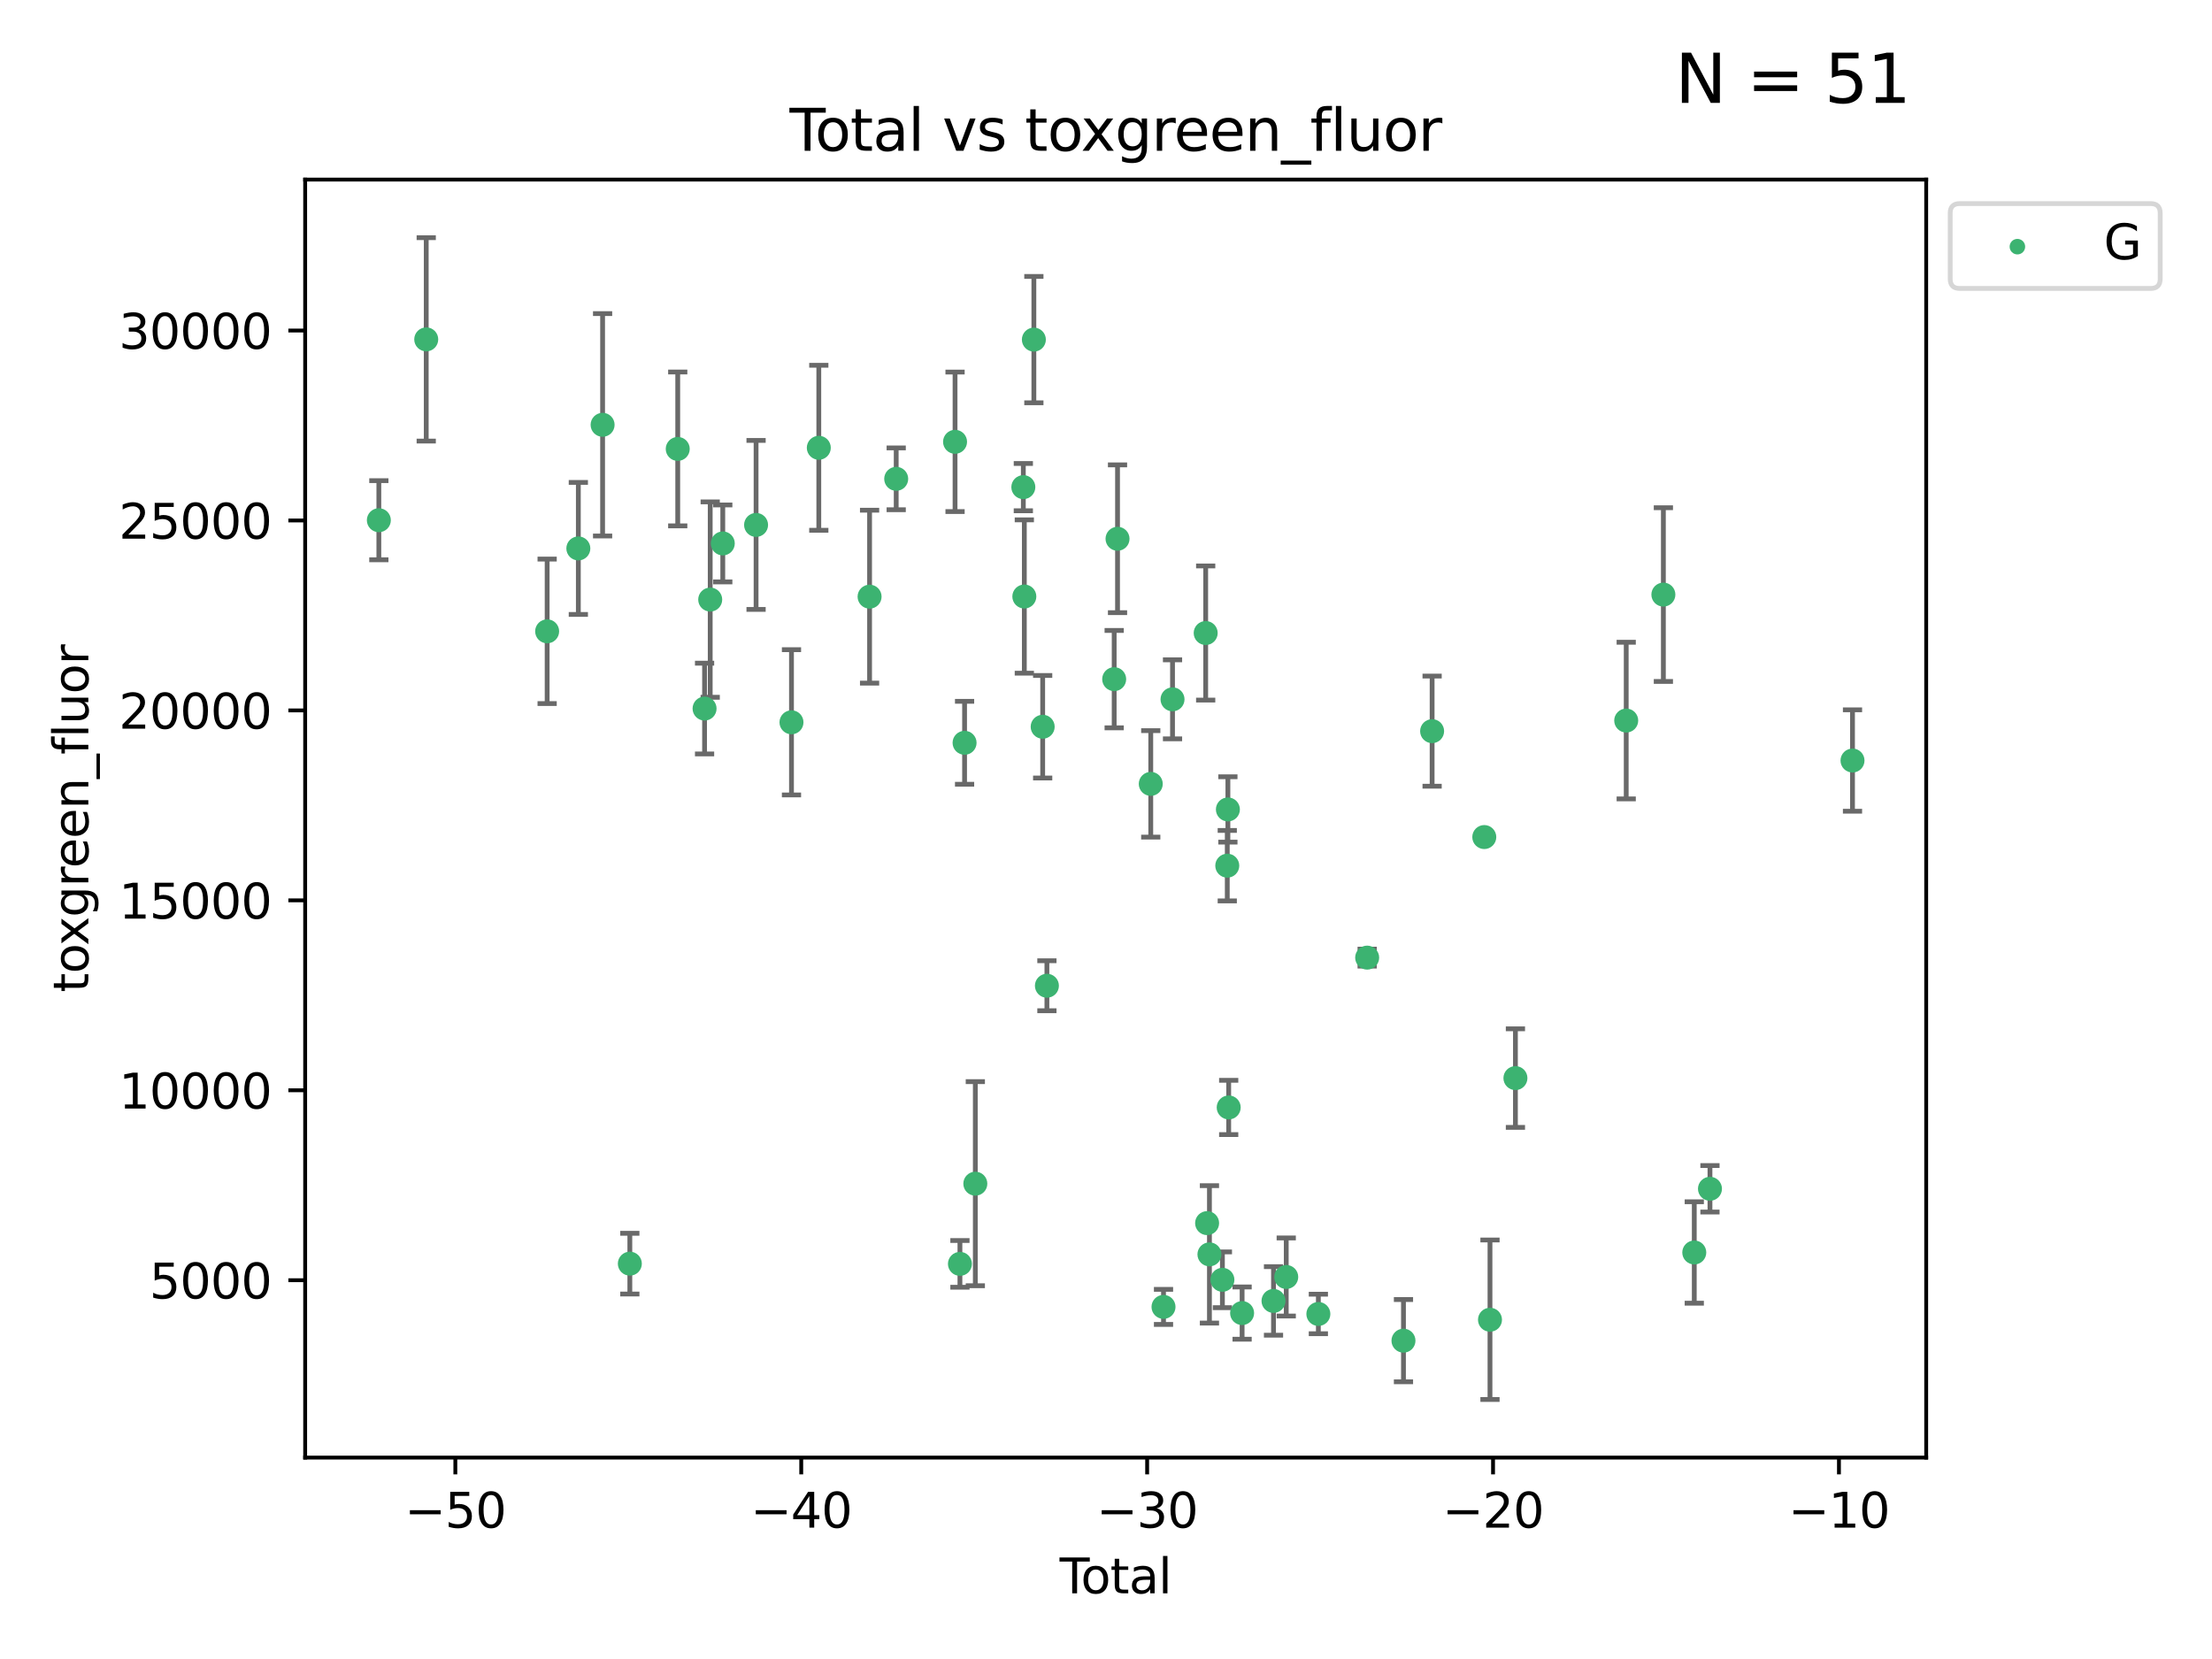 <?xml version="1.0" encoding="utf-8" standalone="no"?>
<!DOCTYPE svg PUBLIC "-//W3C//DTD SVG 1.1//EN"
  "http://www.w3.org/Graphics/SVG/1.1/DTD/svg11.dtd">
<svg xmlns:xlink="http://www.w3.org/1999/xlink" width="460.8pt" height="345.6pt" viewBox="0 0 460.8 345.6" xmlns="http://www.w3.org/2000/svg" version="1.1">
 <defs>
  <style type="text/css">*{stroke-linejoin: round; stroke-linecap: butt}</style>
 </defs>
 <g id="figure_1">
  <g id="patch_1">
   <path d="M 0 345.6 
L 460.8 345.6 
L 460.8 0 
L 0 0 
z
" style="fill: #ffffff"/>
  </g>
  <g id="axes_1">
   <g id="patch_2">
    <path d="M 63.571 303.64 
L 401.26 303.64 
L 401.26 37.411 
L 63.571 37.411 
z
" style="fill: #ffffff"/>
   </g>
   <g id="PathCollection_1">
    <defs>
     <path id="m753834a4e9" d="M 0 1.118 
C 0.297 1.118 0.581 1 0.791 0.791 
C 1 0.581 1.118 0.297 1.118 0 
C 1.118 -0.297 1 -0.581 0.791 -0.791 
C 0.581 -1 0.297 -1.118 0 -1.118 
C -0.297 -1.118 -0.581 -1 -0.791 -0.791 
C -1 -0.581 -1.118 -0.297 -1.118 0 
C -1.118 0.297 -1 0.581 -0.791 0.791 
C -0.581 1 -0.297 1.118 0 1.118 
z
" style="stroke: #3cb371"/>
    </defs>
    <g clip-path="url(#p13e24dd464)">
     <use xlink:href="#m753834a4e9" x="78.921" y="108.37" style="fill: #3cb371; stroke: #3cb371"/>
     <use xlink:href="#m753834a4e9" x="88.792" y="70.697" style="fill: #3cb371; stroke: #3cb371"/>
     <use xlink:href="#m753834a4e9" x="113.98" y="131.515" style="fill: #3cb371; stroke: #3cb371"/>
     <use xlink:href="#m753834a4e9" x="120.479" y="114.247" style="fill: #3cb371; stroke: #3cb371"/>
     <use xlink:href="#m753834a4e9" x="125.533" y="88.495" style="fill: #3cb371; stroke: #3cb371"/>
     <use xlink:href="#m753834a4e9" x="131.207" y="263.244" style="fill: #3cb371; stroke: #3cb371"/>
     <use xlink:href="#m753834a4e9" x="141.185" y="93.519" style="fill: #3cb371; stroke: #3cb371"/>
     <use xlink:href="#m753834a4e9" x="146.775" y="147.608" style="fill: #3cb371; stroke: #3cb371"/>
     <use xlink:href="#m753834a4e9" x="147.95" y="124.902" style="fill: #3cb371; stroke: #3cb371"/>
     <use xlink:href="#m753834a4e9" x="150.568" y="113.205" style="fill: #3cb371; stroke: #3cb371"/>
     <use xlink:href="#m753834a4e9" x="157.504" y="109.353" style="fill: #3cb371; stroke: #3cb371"/>
     <use xlink:href="#m753834a4e9" x="164.88" y="150.469" style="fill: #3cb371; stroke: #3cb371"/>
     <use xlink:href="#m753834a4e9" x="170.572" y="93.281" style="fill: #3cb371; stroke: #3cb371"/>
     <use xlink:href="#m753834a4e9" x="181.15" y="124.296" style="fill: #3cb371; stroke: #3cb371"/>
     <use xlink:href="#m753834a4e9" x="186.695" y="99.749" style="fill: #3cb371; stroke: #3cb371"/>
     <use xlink:href="#m753834a4e9" x="198.955" y="92.039" style="fill: #3cb371; stroke: #3cb371"/>
     <use xlink:href="#m753834a4e9" x="199.972" y="263.288" style="fill: #3cb371; stroke: #3cb371"/>
     <use xlink:href="#m753834a4e9" x="200.939" y="154.74" style="fill: #3cb371; stroke: #3cb371"/>
     <use xlink:href="#m753834a4e9" x="203.178" y="246.582" style="fill: #3cb371; stroke: #3cb371"/>
     <use xlink:href="#m753834a4e9" x="213.179" y="101.477" style="fill: #3cb371; stroke: #3cb371"/>
     <use xlink:href="#m753834a4e9" x="213.387" y="124.265" style="fill: #3cb371; stroke: #3cb371"/>
     <use xlink:href="#m753834a4e9" x="215.374" y="70.746" style="fill: #3cb371; stroke: #3cb371"/>
     <use xlink:href="#m753834a4e9" x="217.208" y="151.397" style="fill: #3cb371; stroke: #3cb371"/>
     <use xlink:href="#m753834a4e9" x="218.09" y="205.347" style="fill: #3cb371; stroke: #3cb371"/>
     <use xlink:href="#m753834a4e9" x="232.104" y="141.479" style="fill: #3cb371; stroke: #3cb371"/>
     <use xlink:href="#m753834a4e9" x="232.802" y="112.237" style="fill: #3cb371; stroke: #3cb371"/>
     <use xlink:href="#m753834a4e9" x="239.724" y="163.297" style="fill: #3cb371; stroke: #3cb371"/>
     <use xlink:href="#m753834a4e9" x="242.381" y="272.248" style="fill: #3cb371; stroke: #3cb371"/>
     <use xlink:href="#m753834a4e9" x="244.258" y="145.683" style="fill: #3cb371; stroke: #3cb371"/>
     <use xlink:href="#m753834a4e9" x="251.167" y="131.87" style="fill: #3cb371; stroke: #3cb371"/>
     <use xlink:href="#m753834a4e9" x="251.462" y="254.801" style="fill: #3cb371; stroke: #3cb371"/>
     <use xlink:href="#m753834a4e9" x="251.949" y="261.306" style="fill: #3cb371; stroke: #3cb371"/>
     <use xlink:href="#m753834a4e9" x="254.649" y="266.605" style="fill: #3cb371; stroke: #3cb371"/>
     <use xlink:href="#m753834a4e9" x="255.663" y="180.337" style="fill: #3cb371; stroke: #3cb371"/>
     <use xlink:href="#m753834a4e9" x="255.793" y="168.62" style="fill: #3cb371; stroke: #3cb371"/>
     <use xlink:href="#m753834a4e9" x="255.96" y="230.701" style="fill: #3cb371; stroke: #3cb371"/>
     <use xlink:href="#m753834a4e9" x="258.754" y="273.537" style="fill: #3cb371; stroke: #3cb371"/>
     <use xlink:href="#m753834a4e9" x="265.295" y="271.005" style="fill: #3cb371; stroke: #3cb371"/>
     <use xlink:href="#m753834a4e9" x="267.947" y="266.018" style="fill: #3cb371; stroke: #3cb371"/>
     <use xlink:href="#m753834a4e9" x="274.639" y="273.724" style="fill: #3cb371; stroke: #3cb371"/>
     <use xlink:href="#m753834a4e9" x="284.806" y="199.49" style="fill: #3cb371; stroke: #3cb371"/>
     <use xlink:href="#m753834a4e9" x="292.369" y="279.285" style="fill: #3cb371; stroke: #3cb371"/>
     <use xlink:href="#m753834a4e9" x="298.336" y="152.313" style="fill: #3cb371; stroke: #3cb371"/>
     <use xlink:href="#m753834a4e9" x="309.203" y="174.374" style="fill: #3cb371; stroke: #3cb371"/>
     <use xlink:href="#m753834a4e9" x="310.392" y="274.926" style="fill: #3cb371; stroke: #3cb371"/>
     <use xlink:href="#m753834a4e9" x="315.691" y="224.588" style="fill: #3cb371; stroke: #3cb371"/>
     <use xlink:href="#m753834a4e9" x="338.77" y="150.105" style="fill: #3cb371; stroke: #3cb371"/>
     <use xlink:href="#m753834a4e9" x="346.513" y="123.865" style="fill: #3cb371; stroke: #3cb371"/>
     <use xlink:href="#m753834a4e9" x="352.949" y="260.916" style="fill: #3cb371; stroke: #3cb371"/>
     <use xlink:href="#m753834a4e9" x="356.217" y="247.646" style="fill: #3cb371; stroke: #3cb371"/>
     <use xlink:href="#m753834a4e9" x="385.911" y="158.432" style="fill: #3cb371; stroke: #3cb371"/>
    </g>
   </g>
   <g id="matplotlib.axis_1">
    <g id="xtick_1">
     <g id="line2d_1">
      <defs>
       <path id="mf66192b299" d="M 0 0 
L 0 3.5 
" style="stroke: #000000; stroke-width: 0.8"/>
      </defs>
      <g>
       <use xlink:href="#mf66192b299" x="94.856" y="303.64" style="stroke: #000000; stroke-width: 0.8"/>
      </g>
     </g>
     <g id="text_1">
      <!-- −50 -->
      <g transform="translate(84.304 318.238)scale(0.1 -0.1)">
       <defs>
        <path id="DejaVuSans-2212" d="M 678 2272 
L 4684 2272 
L 4684 1741 
L 678 1741 
L 678 2272 
z
" transform="scale(0.016)"/>
        <path id="DejaVuSans-35" d="M 691 4666 
L 3169 4666 
L 3169 4134 
L 1269 4134 
L 1269 2991 
Q 1406 3038 1543 3061 
Q 1681 3084 1819 3084 
Q 2600 3084 3056 2656 
Q 3513 2228 3513 1497 
Q 3513 744 3044 326 
Q 2575 -91 1722 -91 
Q 1428 -91 1123 -41 
Q 819 9 494 109 
L 494 744 
Q 775 591 1075 516 
Q 1375 441 1709 441 
Q 2250 441 2565 725 
Q 2881 1009 2881 1497 
Q 2881 1984 2565 2268 
Q 2250 2553 1709 2553 
Q 1456 2553 1204 2497 
Q 953 2441 691 2322 
L 691 4666 
z
" transform="scale(0.016)"/>
        <path id="DejaVuSans-30" d="M 2034 4250 
Q 1547 4250 1301 3770 
Q 1056 3291 1056 2328 
Q 1056 1369 1301 889 
Q 1547 409 2034 409 
Q 2525 409 2770 889 
Q 3016 1369 3016 2328 
Q 3016 3291 2770 3770 
Q 2525 4250 2034 4250 
z
M 2034 4750 
Q 2819 4750 3233 4129 
Q 3647 3509 3647 2328 
Q 3647 1150 3233 529 
Q 2819 -91 2034 -91 
Q 1250 -91 836 529 
Q 422 1150 422 2328 
Q 422 3509 836 4129 
Q 1250 4750 2034 4750 
z
" transform="scale(0.016)"/>
       </defs>
       <use xlink:href="#DejaVuSans-2212"/>
       <use xlink:href="#DejaVuSans-35" x="83.789"/>
       <use xlink:href="#DejaVuSans-30" x="147.412"/>
      </g>
     </g>
    </g>
    <g id="xtick_2">
     <g id="line2d_2">
      <g>
       <use xlink:href="#mf66192b299" x="166.914" y="303.64" style="stroke: #000000; stroke-width: 0.8"/>
      </g>
     </g>
     <g id="text_2">
      <!-- −40 -->
      <g transform="translate(156.361 318.238)scale(0.1 -0.1)">
       <defs>
        <path id="DejaVuSans-34" d="M 2419 4116 
L 825 1625 
L 2419 1625 
L 2419 4116 
z
M 2253 4666 
L 3047 4666 
L 3047 1625 
L 3713 1625 
L 3713 1100 
L 3047 1100 
L 3047 0 
L 2419 0 
L 2419 1100 
L 313 1100 
L 313 1709 
L 2253 4666 
z
" transform="scale(0.016)"/>
       </defs>
       <use xlink:href="#DejaVuSans-2212"/>
       <use xlink:href="#DejaVuSans-34" x="83.789"/>
       <use xlink:href="#DejaVuSans-30" x="147.412"/>
      </g>
     </g>
    </g>
    <g id="xtick_3">
     <g id="line2d_3">
      <g>
       <use xlink:href="#mf66192b299" x="238.971" y="303.64" style="stroke: #000000; stroke-width: 0.8"/>
      </g>
     </g>
     <g id="text_3">
      <!-- −30 -->
      <g transform="translate(228.419 318.238)scale(0.1 -0.1)">
       <defs>
        <path id="DejaVuSans-33" d="M 2597 2516 
Q 3050 2419 3304 2112 
Q 3559 1806 3559 1356 
Q 3559 666 3084 287 
Q 2609 -91 1734 -91 
Q 1441 -91 1130 -33 
Q 819 25 488 141 
L 488 750 
Q 750 597 1062 519 
Q 1375 441 1716 441 
Q 2309 441 2620 675 
Q 2931 909 2931 1356 
Q 2931 1769 2642 2001 
Q 2353 2234 1838 2234 
L 1294 2234 
L 1294 2753 
L 1863 2753 
Q 2328 2753 2575 2939 
Q 2822 3125 2822 3475 
Q 2822 3834 2567 4026 
Q 2313 4219 1838 4219 
Q 1578 4219 1281 4162 
Q 984 4106 628 3988 
L 628 4550 
Q 988 4650 1302 4700 
Q 1616 4750 1894 4750 
Q 2613 4750 3031 4423 
Q 3450 4097 3450 3541 
Q 3450 3153 3228 2886 
Q 3006 2619 2597 2516 
z
" transform="scale(0.016)"/>
       </defs>
       <use xlink:href="#DejaVuSans-2212"/>
       <use xlink:href="#DejaVuSans-33" x="83.789"/>
       <use xlink:href="#DejaVuSans-30" x="147.412"/>
      </g>
     </g>
    </g>
    <g id="xtick_4">
     <g id="line2d_4">
      <g>
       <use xlink:href="#mf66192b299" x="311.029" y="303.64" style="stroke: #000000; stroke-width: 0.8"/>
      </g>
     </g>
     <g id="text_4">
      <!-- −20 -->
      <g transform="translate(300.476 318.238)scale(0.1 -0.1)">
       <defs>
        <path id="DejaVuSans-32" d="M 1228 531 
L 3431 531 
L 3431 0 
L 469 0 
L 469 531 
Q 828 903 1448 1529 
Q 2069 2156 2228 2338 
Q 2531 2678 2651 2914 
Q 2772 3150 2772 3378 
Q 2772 3750 2511 3984 
Q 2250 4219 1831 4219 
Q 1534 4219 1204 4116 
Q 875 4013 500 3803 
L 500 4441 
Q 881 4594 1212 4672 
Q 1544 4750 1819 4750 
Q 2544 4750 2975 4387 
Q 3406 4025 3406 3419 
Q 3406 3131 3298 2873 
Q 3191 2616 2906 2266 
Q 2828 2175 2409 1742 
Q 1991 1309 1228 531 
z
" transform="scale(0.016)"/>
       </defs>
       <use xlink:href="#DejaVuSans-2212"/>
       <use xlink:href="#DejaVuSans-32" x="83.789"/>
       <use xlink:href="#DejaVuSans-30" x="147.412"/>
      </g>
     </g>
    </g>
    <g id="xtick_5">
     <g id="line2d_5">
      <g>
       <use xlink:href="#mf66192b299" x="383.086" y="303.64" style="stroke: #000000; stroke-width: 0.8"/>
      </g>
     </g>
     <g id="text_5">
      <!-- −10 -->
      <g transform="translate(372.534 318.238)scale(0.1 -0.1)">
       <defs>
        <path id="DejaVuSans-31" d="M 794 531 
L 1825 531 
L 1825 4091 
L 703 3866 
L 703 4441 
L 1819 4666 
L 2450 4666 
L 2450 531 
L 3481 531 
L 3481 0 
L 794 0 
L 794 531 
z
" transform="scale(0.016)"/>
       </defs>
       <use xlink:href="#DejaVuSans-2212"/>
       <use xlink:href="#DejaVuSans-31" x="83.789"/>
       <use xlink:href="#DejaVuSans-30" x="147.412"/>
      </g>
     </g>
    </g>
    <g id="text_6">
     <!-- Total -->
     <g transform="translate(220.739 331.917)scale(0.1 -0.1)">
      <defs>
       <path id="DejaVuSans-54" d="M -19 4666 
L 3928 4666 
L 3928 4134 
L 2272 4134 
L 2272 0 
L 1638 0 
L 1638 4134 
L -19 4134 
L -19 4666 
z
" transform="scale(0.016)"/>
       <path id="DejaVuSans-6f" d="M 1959 3097 
Q 1497 3097 1228 2736 
Q 959 2375 959 1747 
Q 959 1119 1226 758 
Q 1494 397 1959 397 
Q 2419 397 2687 759 
Q 2956 1122 2956 1747 
Q 2956 2369 2687 2733 
Q 2419 3097 1959 3097 
z
M 1959 3584 
Q 2709 3584 3137 3096 
Q 3566 2609 3566 1747 
Q 3566 888 3137 398 
Q 2709 -91 1959 -91 
Q 1206 -91 779 398 
Q 353 888 353 1747 
Q 353 2609 779 3096 
Q 1206 3584 1959 3584 
z
" transform="scale(0.016)"/>
       <path id="DejaVuSans-74" d="M 1172 4494 
L 1172 3500 
L 2356 3500 
L 2356 3053 
L 1172 3053 
L 1172 1153 
Q 1172 725 1289 603 
Q 1406 481 1766 481 
L 2356 481 
L 2356 0 
L 1766 0 
Q 1100 0 847 248 
Q 594 497 594 1153 
L 594 3053 
L 172 3053 
L 172 3500 
L 594 3500 
L 594 4494 
L 1172 4494 
z
" transform="scale(0.016)"/>
       <path id="DejaVuSans-61" d="M 2194 1759 
Q 1497 1759 1228 1600 
Q 959 1441 959 1056 
Q 959 750 1161 570 
Q 1363 391 1709 391 
Q 2188 391 2477 730 
Q 2766 1069 2766 1631 
L 2766 1759 
L 2194 1759 
z
M 3341 1997 
L 3341 0 
L 2766 0 
L 2766 531 
Q 2569 213 2275 61 
Q 1981 -91 1556 -91 
Q 1019 -91 701 211 
Q 384 513 384 1019 
Q 384 1609 779 1909 
Q 1175 2209 1959 2209 
L 2766 2209 
L 2766 2266 
Q 2766 2663 2505 2880 
Q 2244 3097 1772 3097 
Q 1472 3097 1187 3025 
Q 903 2953 641 2809 
L 641 3341 
Q 956 3463 1253 3523 
Q 1550 3584 1831 3584 
Q 2591 3584 2966 3190 
Q 3341 2797 3341 1997 
z
" transform="scale(0.016)"/>
       <path id="DejaVuSans-6c" d="M 603 4863 
L 1178 4863 
L 1178 0 
L 603 0 
L 603 4863 
z
" transform="scale(0.016)"/>
      </defs>
      <use xlink:href="#DejaVuSans-54"/>
      <use xlink:href="#DejaVuSans-6f" x="44.084"/>
      <use xlink:href="#DejaVuSans-74" x="105.266"/>
      <use xlink:href="#DejaVuSans-61" x="144.475"/>
      <use xlink:href="#DejaVuSans-6c" x="205.754"/>
     </g>
    </g>
   </g>
   <g id="matplotlib.axis_2">
    <g id="ytick_1">
     <g id="line2d_6">
      <defs>
       <path id="m6e356fbf72" d="M 0 0 
L -3.5 0 
" style="stroke: #000000; stroke-width: 0.8"/>
      </defs>
      <g>
       <use xlink:href="#m6e356fbf72" x="63.571" y="266.693" style="stroke: #000000; stroke-width: 0.8"/>
      </g>
     </g>
     <g id="text_7">
      <!-- 5000 -->
      <g transform="translate(31.121 270.492)scale(0.1 -0.1)">
       <use xlink:href="#DejaVuSans-35"/>
       <use xlink:href="#DejaVuSans-30" x="63.623"/>
       <use xlink:href="#DejaVuSans-30" x="127.246"/>
       <use xlink:href="#DejaVuSans-30" x="190.869"/>
      </g>
     </g>
    </g>
    <g id="ytick_2">
     <g id="line2d_7">
      <g>
       <use xlink:href="#m6e356fbf72" x="63.571" y="227.125" style="stroke: #000000; stroke-width: 0.8"/>
      </g>
     </g>
     <g id="text_8">
      <!-- 10000 -->
      <g transform="translate(24.759 230.924)scale(0.1 -0.1)">
       <use xlink:href="#DejaVuSans-31"/>
       <use xlink:href="#DejaVuSans-30" x="63.623"/>
       <use xlink:href="#DejaVuSans-30" x="127.246"/>
       <use xlink:href="#DejaVuSans-30" x="190.869"/>
       <use xlink:href="#DejaVuSans-30" x="254.492"/>
      </g>
     </g>
    </g>
    <g id="ytick_3">
     <g id="line2d_8">
      <g>
       <use xlink:href="#m6e356fbf72" x="63.571" y="187.557" style="stroke: #000000; stroke-width: 0.8"/>
      </g>
     </g>
     <g id="text_9">
      <!-- 15000 -->
      <g transform="translate(24.759 191.356)scale(0.1 -0.1)">
       <use xlink:href="#DejaVuSans-31"/>
       <use xlink:href="#DejaVuSans-35" x="63.623"/>
       <use xlink:href="#DejaVuSans-30" x="127.246"/>
       <use xlink:href="#DejaVuSans-30" x="190.869"/>
       <use xlink:href="#DejaVuSans-30" x="254.492"/>
      </g>
     </g>
    </g>
    <g id="ytick_4">
     <g id="line2d_9">
      <g>
       <use xlink:href="#m6e356fbf72" x="63.571" y="147.989" style="stroke: #000000; stroke-width: 0.8"/>
      </g>
     </g>
     <g id="text_10">
      <!-- 20000 -->
      <g transform="translate(24.759 151.788)scale(0.1 -0.1)">
       <use xlink:href="#DejaVuSans-32"/>
       <use xlink:href="#DejaVuSans-30" x="63.623"/>
       <use xlink:href="#DejaVuSans-30" x="127.246"/>
       <use xlink:href="#DejaVuSans-30" x="190.869"/>
       <use xlink:href="#DejaVuSans-30" x="254.492"/>
      </g>
     </g>
    </g>
    <g id="ytick_5">
     <g id="line2d_10">
      <g>
       <use xlink:href="#m6e356fbf72" x="63.571" y="108.421" style="stroke: #000000; stroke-width: 0.8"/>
      </g>
     </g>
     <g id="text_11">
      <!-- 25000 -->
      <g transform="translate(24.759 112.22)scale(0.1 -0.1)">
       <use xlink:href="#DejaVuSans-32"/>
       <use xlink:href="#DejaVuSans-35" x="63.623"/>
       <use xlink:href="#DejaVuSans-30" x="127.246"/>
       <use xlink:href="#DejaVuSans-30" x="190.869"/>
       <use xlink:href="#DejaVuSans-30" x="254.492"/>
      </g>
     </g>
    </g>
    <g id="ytick_6">
     <g id="line2d_11">
      <g>
       <use xlink:href="#m6e356fbf72" x="63.571" y="68.853" style="stroke: #000000; stroke-width: 0.8"/>
      </g>
     </g>
     <g id="text_12">
      <!-- 30000 -->
      <g transform="translate(24.759 72.652)scale(0.1 -0.1)">
       <use xlink:href="#DejaVuSans-33"/>
       <use xlink:href="#DejaVuSans-30" x="63.623"/>
       <use xlink:href="#DejaVuSans-30" x="127.246"/>
       <use xlink:href="#DejaVuSans-30" x="190.869"/>
       <use xlink:href="#DejaVuSans-30" x="254.492"/>
      </g>
     </g>
    </g>
    <g id="text_13">
     <!-- toxgreen_fluor -->
     <g transform="translate(18.401 206.72)rotate(-90)scale(0.1 -0.1)">
      <defs>
       <path id="DejaVuSans-78" d="M 3513 3500 
L 2247 1797 
L 3578 0 
L 2900 0 
L 1881 1375 
L 863 0 
L 184 0 
L 1544 1831 
L 300 3500 
L 978 3500 
L 1906 2253 
L 2834 3500 
L 3513 3500 
z
" transform="scale(0.016)"/>
       <path id="DejaVuSans-67" d="M 2906 1791 
Q 2906 2416 2648 2759 
Q 2391 3103 1925 3103 
Q 1463 3103 1205 2759 
Q 947 2416 947 1791 
Q 947 1169 1205 825 
Q 1463 481 1925 481 
Q 2391 481 2648 825 
Q 2906 1169 2906 1791 
z
M 3481 434 
Q 3481 -459 3084 -895 
Q 2688 -1331 1869 -1331 
Q 1566 -1331 1297 -1286 
Q 1028 -1241 775 -1147 
L 775 -588 
Q 1028 -725 1275 -790 
Q 1522 -856 1778 -856 
Q 2344 -856 2625 -561 
Q 2906 -266 2906 331 
L 2906 616 
Q 2728 306 2450 153 
Q 2172 0 1784 0 
Q 1141 0 747 490 
Q 353 981 353 1791 
Q 353 2603 747 3093 
Q 1141 3584 1784 3584 
Q 2172 3584 2450 3431 
Q 2728 3278 2906 2969 
L 2906 3500 
L 3481 3500 
L 3481 434 
z
" transform="scale(0.016)"/>
       <path id="DejaVuSans-72" d="M 2631 2963 
Q 2534 3019 2420 3045 
Q 2306 3072 2169 3072 
Q 1681 3072 1420 2755 
Q 1159 2438 1159 1844 
L 1159 0 
L 581 0 
L 581 3500 
L 1159 3500 
L 1159 2956 
Q 1341 3275 1631 3429 
Q 1922 3584 2338 3584 
Q 2397 3584 2469 3576 
Q 2541 3569 2628 3553 
L 2631 2963 
z
" transform="scale(0.016)"/>
       <path id="DejaVuSans-65" d="M 3597 1894 
L 3597 1613 
L 953 1613 
Q 991 1019 1311 708 
Q 1631 397 2203 397 
Q 2534 397 2845 478 
Q 3156 559 3463 722 
L 3463 178 
Q 3153 47 2828 -22 
Q 2503 -91 2169 -91 
Q 1331 -91 842 396 
Q 353 884 353 1716 
Q 353 2575 817 3079 
Q 1281 3584 2069 3584 
Q 2775 3584 3186 3129 
Q 3597 2675 3597 1894 
z
M 3022 2063 
Q 3016 2534 2758 2815 
Q 2500 3097 2075 3097 
Q 1594 3097 1305 2825 
Q 1016 2553 972 2059 
L 3022 2063 
z
" transform="scale(0.016)"/>
       <path id="DejaVuSans-6e" d="M 3513 2113 
L 3513 0 
L 2938 0 
L 2938 2094 
Q 2938 2591 2744 2837 
Q 2550 3084 2163 3084 
Q 1697 3084 1428 2787 
Q 1159 2491 1159 1978 
L 1159 0 
L 581 0 
L 581 3500 
L 1159 3500 
L 1159 2956 
Q 1366 3272 1645 3428 
Q 1925 3584 2291 3584 
Q 2894 3584 3203 3211 
Q 3513 2838 3513 2113 
z
" transform="scale(0.016)"/>
       <path id="DejaVuSans-5f" d="M 3263 -1063 
L 3263 -1509 
L -63 -1509 
L -63 -1063 
L 3263 -1063 
z
" transform="scale(0.016)"/>
       <path id="DejaVuSans-66" d="M 2375 4863 
L 2375 4384 
L 1825 4384 
Q 1516 4384 1395 4259 
Q 1275 4134 1275 3809 
L 1275 3500 
L 2222 3500 
L 2222 3053 
L 1275 3053 
L 1275 0 
L 697 0 
L 697 3053 
L 147 3053 
L 147 3500 
L 697 3500 
L 697 3744 
Q 697 4328 969 4595 
Q 1241 4863 1831 4863 
L 2375 4863 
z
" transform="scale(0.016)"/>
       <path id="DejaVuSans-75" d="M 544 1381 
L 544 3500 
L 1119 3500 
L 1119 1403 
Q 1119 906 1312 657 
Q 1506 409 1894 409 
Q 2359 409 2629 706 
Q 2900 1003 2900 1516 
L 2900 3500 
L 3475 3500 
L 3475 0 
L 2900 0 
L 2900 538 
Q 2691 219 2414 64 
Q 2138 -91 1772 -91 
Q 1169 -91 856 284 
Q 544 659 544 1381 
z
M 1991 3584 
L 1991 3584 
z
" transform="scale(0.016)"/>
      </defs>
      <use xlink:href="#DejaVuSans-74"/>
      <use xlink:href="#DejaVuSans-6f" x="39.209"/>
      <use xlink:href="#DejaVuSans-78" x="97.266"/>
      <use xlink:href="#DejaVuSans-67" x="156.445"/>
      <use xlink:href="#DejaVuSans-72" x="219.922"/>
      <use xlink:href="#DejaVuSans-65" x="258.785"/>
      <use xlink:href="#DejaVuSans-65" x="320.309"/>
      <use xlink:href="#DejaVuSans-6e" x="381.832"/>
      <use xlink:href="#DejaVuSans-5f" x="445.211"/>
      <use xlink:href="#DejaVuSans-66" x="495.211"/>
      <use xlink:href="#DejaVuSans-6c" x="530.416"/>
      <use xlink:href="#DejaVuSans-75" x="558.199"/>
      <use xlink:href="#DejaVuSans-6f" x="621.578"/>
      <use xlink:href="#DejaVuSans-72" x="682.76"/>
     </g>
    </g>
   </g>
   <g id="LineCollection_1">
    <path d="M 78.921 116.611 
L 78.921 100.128 
" clip-path="url(#p13e24dd464)" style="fill: none; stroke: #696969"/>
    <path d="M 88.792 91.882 
L 88.792 49.513 
" clip-path="url(#p13e24dd464)" style="fill: none; stroke: #696969"/>
    <path d="M 113.98 146.565 
L 113.98 116.466 
" clip-path="url(#p13e24dd464)" style="fill: none; stroke: #696969"/>
    <path d="M 120.479 128.001 
L 120.479 100.493 
" clip-path="url(#p13e24dd464)" style="fill: none; stroke: #696969"/>
    <path d="M 125.533 111.658 
L 125.533 65.332 
" clip-path="url(#p13e24dd464)" style="fill: none; stroke: #696969"/>
    <path d="M 131.207 269.569 
L 131.207 256.919 
" clip-path="url(#p13e24dd464)" style="fill: none; stroke: #696969"/>
    <path d="M 141.185 109.546 
L 141.185 77.492 
" clip-path="url(#p13e24dd464)" style="fill: none; stroke: #696969"/>
    <path d="M 146.775 157.063 
L 146.775 138.153 
" clip-path="url(#p13e24dd464)" style="fill: none; stroke: #696969"/>
    <path d="M 147.95 145.257 
L 147.95 104.548 
" clip-path="url(#p13e24dd464)" style="fill: none; stroke: #696969"/>
    <path d="M 150.568 121.219 
L 150.568 105.191 
" clip-path="url(#p13e24dd464)" style="fill: none; stroke: #696969"/>
    <path d="M 157.504 126.956 
L 157.504 91.751 
" clip-path="url(#p13e24dd464)" style="fill: none; stroke: #696969"/>
    <path d="M 164.88 165.597 
L 164.88 135.341 
" clip-path="url(#p13e24dd464)" style="fill: none; stroke: #696969"/>
    <path d="M 170.572 110.469 
L 170.572 76.093 
" clip-path="url(#p13e24dd464)" style="fill: none; stroke: #696969"/>
    <path d="M 181.15 142.309 
L 181.15 106.282 
" clip-path="url(#p13e24dd464)" style="fill: none; stroke: #696969"/>
    <path d="M 186.695 106.185 
L 186.695 93.313 
" clip-path="url(#p13e24dd464)" style="fill: none; stroke: #696969"/>
    <path d="M 198.955 106.568 
L 198.955 77.509 
" clip-path="url(#p13e24dd464)" style="fill: none; stroke: #696969"/>
    <path d="M 199.972 268.154 
L 199.972 258.423 
" clip-path="url(#p13e24dd464)" style="fill: none; stroke: #696969"/>
    <path d="M 200.939 163.379 
L 200.939 146.102 
" clip-path="url(#p13e24dd464)" style="fill: none; stroke: #696969"/>
    <path d="M 203.178 267.841 
L 203.178 225.323 
" clip-path="url(#p13e24dd464)" style="fill: none; stroke: #696969"/>
    <path d="M 213.179 106.404 
L 213.179 96.549 
" clip-path="url(#p13e24dd464)" style="fill: none; stroke: #696969"/>
    <path d="M 213.387 140.234 
L 213.387 108.295 
" clip-path="url(#p13e24dd464)" style="fill: none; stroke: #696969"/>
    <path d="M 215.374 83.907 
L 215.374 57.586 
" clip-path="url(#p13e24dd464)" style="fill: none; stroke: #696969"/>
    <path d="M 217.208 162.075 
L 217.208 140.718 
" clip-path="url(#p13e24dd464)" style="fill: none; stroke: #696969"/>
    <path d="M 218.09 210.557 
L 218.09 200.138 
" clip-path="url(#p13e24dd464)" style="fill: none; stroke: #696969"/>
    <path d="M 232.104 151.623 
L 232.104 131.335 
" clip-path="url(#p13e24dd464)" style="fill: none; stroke: #696969"/>
    <path d="M 232.802 127.633 
L 232.802 96.841 
" clip-path="url(#p13e24dd464)" style="fill: none; stroke: #696969"/>
    <path d="M 239.724 174.387 
L 239.724 152.207 
" clip-path="url(#p13e24dd464)" style="fill: none; stroke: #696969"/>
    <path d="M 242.381 275.902 
L 242.381 268.594 
" clip-path="url(#p13e24dd464)" style="fill: none; stroke: #696969"/>
    <path d="M 244.258 153.913 
L 244.258 137.454 
" clip-path="url(#p13e24dd464)" style="fill: none; stroke: #696969"/>
    <path d="M 251.167 145.838 
L 251.167 117.901 
" clip-path="url(#p13e24dd464)" style="fill: none; stroke: #696969"/>
    <path d="M 251.462 255.473 
L 251.462 254.128 
" clip-path="url(#p13e24dd464)" style="fill: none; stroke: #696969"/>
    <path d="M 251.949 275.619 
L 251.949 246.993 
" clip-path="url(#p13e24dd464)" style="fill: none; stroke: #696969"/>
    <path d="M 254.649 272.414 
L 254.649 260.795 
" clip-path="url(#p13e24dd464)" style="fill: none; stroke: #696969"/>
    <path d="M 255.663 187.674 
L 255.663 172.999 
" clip-path="url(#p13e24dd464)" style="fill: none; stroke: #696969"/>
    <path d="M 255.793 175.427 
L 255.793 161.813 
" clip-path="url(#p13e24dd464)" style="fill: none; stroke: #696969"/>
    <path d="M 255.96 236.35 
L 255.96 225.052 
" clip-path="url(#p13e24dd464)" style="fill: none; stroke: #696969"/>
    <path d="M 258.754 278.977 
L 258.754 268.098 
" clip-path="url(#p13e24dd464)" style="fill: none; stroke: #696969"/>
    <path d="M 265.295 278.145 
L 265.295 263.865 
" clip-path="url(#p13e24dd464)" style="fill: none; stroke: #696969"/>
    <path d="M 267.947 274.149 
L 267.947 257.888 
" clip-path="url(#p13e24dd464)" style="fill: none; stroke: #696969"/>
    <path d="M 274.639 277.841 
L 274.639 269.608 
" clip-path="url(#p13e24dd464)" style="fill: none; stroke: #696969"/>
    <path d="M 284.806 201.26 
L 284.806 197.721 
" clip-path="url(#p13e24dd464)" style="fill: none; stroke: #696969"/>
    <path d="M 292.369 287.854 
L 292.369 270.717 
" clip-path="url(#p13e24dd464)" style="fill: none; stroke: #696969"/>
    <path d="M 298.336 163.784 
L 298.336 140.842 
" clip-path="url(#p13e24dd464)" style="fill: none; stroke: #696969"/>
    <path d="M 309.203 175.111 
L 309.203 173.636 
" clip-path="url(#p13e24dd464)" style="fill: none; stroke: #696969"/>
    <path d="M 310.392 291.539 
L 310.392 258.313 
" clip-path="url(#p13e24dd464)" style="fill: none; stroke: #696969"/>
    <path d="M 315.691 234.857 
L 315.691 214.32 
" clip-path="url(#p13e24dd464)" style="fill: none; stroke: #696969"/>
    <path d="M 338.77 166.419 
L 338.77 133.792 
" clip-path="url(#p13e24dd464)" style="fill: none; stroke: #696969"/>
    <path d="M 346.513 141.959 
L 346.513 105.771 
" clip-path="url(#p13e24dd464)" style="fill: none; stroke: #696969"/>
    <path d="M 352.949 271.48 
L 352.949 250.353 
" clip-path="url(#p13e24dd464)" style="fill: none; stroke: #696969"/>
    <path d="M 356.217 252.489 
L 356.217 242.802 
" clip-path="url(#p13e24dd464)" style="fill: none; stroke: #696969"/>
    <path d="M 385.911 168.993 
L 385.911 147.871 
" clip-path="url(#p13e24dd464)" style="fill: none; stroke: #696969"/>
   </g>
   <g id="line2d_12">
    <defs>
     <path id="m3e1a08827c" d="M 2 0 
L -2 -0 
" style="stroke: #696969"/>
    </defs>
    <g clip-path="url(#p13e24dd464)">
     <use xlink:href="#m3e1a08827c" x="78.921" y="116.611" style="fill: #696969; stroke: #696969"/>
     <use xlink:href="#m3e1a08827c" x="88.792" y="91.882" style="fill: #696969; stroke: #696969"/>
     <use xlink:href="#m3e1a08827c" x="113.98" y="146.565" style="fill: #696969; stroke: #696969"/>
     <use xlink:href="#m3e1a08827c" x="120.479" y="128.001" style="fill: #696969; stroke: #696969"/>
     <use xlink:href="#m3e1a08827c" x="125.533" y="111.658" style="fill: #696969; stroke: #696969"/>
     <use xlink:href="#m3e1a08827c" x="131.207" y="269.569" style="fill: #696969; stroke: #696969"/>
     <use xlink:href="#m3e1a08827c" x="141.185" y="109.546" style="fill: #696969; stroke: #696969"/>
     <use xlink:href="#m3e1a08827c" x="146.775" y="157.063" style="fill: #696969; stroke: #696969"/>
     <use xlink:href="#m3e1a08827c" x="147.95" y="145.257" style="fill: #696969; stroke: #696969"/>
     <use xlink:href="#m3e1a08827c" x="150.568" y="121.219" style="fill: #696969; stroke: #696969"/>
     <use xlink:href="#m3e1a08827c" x="157.504" y="126.956" style="fill: #696969; stroke: #696969"/>
     <use xlink:href="#m3e1a08827c" x="164.88" y="165.597" style="fill: #696969; stroke: #696969"/>
     <use xlink:href="#m3e1a08827c" x="170.572" y="110.469" style="fill: #696969; stroke: #696969"/>
     <use xlink:href="#m3e1a08827c" x="181.15" y="142.309" style="fill: #696969; stroke: #696969"/>
     <use xlink:href="#m3e1a08827c" x="186.695" y="106.185" style="fill: #696969; stroke: #696969"/>
     <use xlink:href="#m3e1a08827c" x="198.955" y="106.568" style="fill: #696969; stroke: #696969"/>
     <use xlink:href="#m3e1a08827c" x="199.972" y="268.154" style="fill: #696969; stroke: #696969"/>
     <use xlink:href="#m3e1a08827c" x="200.939" y="163.379" style="fill: #696969; stroke: #696969"/>
     <use xlink:href="#m3e1a08827c" x="203.178" y="267.841" style="fill: #696969; stroke: #696969"/>
     <use xlink:href="#m3e1a08827c" x="213.179" y="106.404" style="fill: #696969; stroke: #696969"/>
     <use xlink:href="#m3e1a08827c" x="213.387" y="140.234" style="fill: #696969; stroke: #696969"/>
     <use xlink:href="#m3e1a08827c" x="215.374" y="83.907" style="fill: #696969; stroke: #696969"/>
     <use xlink:href="#m3e1a08827c" x="217.208" y="162.075" style="fill: #696969; stroke: #696969"/>
     <use xlink:href="#m3e1a08827c" x="218.09" y="210.557" style="fill: #696969; stroke: #696969"/>
     <use xlink:href="#m3e1a08827c" x="232.104" y="151.623" style="fill: #696969; stroke: #696969"/>
     <use xlink:href="#m3e1a08827c" x="232.802" y="127.633" style="fill: #696969; stroke: #696969"/>
     <use xlink:href="#m3e1a08827c" x="239.724" y="174.387" style="fill: #696969; stroke: #696969"/>
     <use xlink:href="#m3e1a08827c" x="242.381" y="275.902" style="fill: #696969; stroke: #696969"/>
     <use xlink:href="#m3e1a08827c" x="244.258" y="153.913" style="fill: #696969; stroke: #696969"/>
     <use xlink:href="#m3e1a08827c" x="251.167" y="145.838" style="fill: #696969; stroke: #696969"/>
     <use xlink:href="#m3e1a08827c" x="251.462" y="255.473" style="fill: #696969; stroke: #696969"/>
     <use xlink:href="#m3e1a08827c" x="251.949" y="275.619" style="fill: #696969; stroke: #696969"/>
     <use xlink:href="#m3e1a08827c" x="254.649" y="272.414" style="fill: #696969; stroke: #696969"/>
     <use xlink:href="#m3e1a08827c" x="255.663" y="187.674" style="fill: #696969; stroke: #696969"/>
     <use xlink:href="#m3e1a08827c" x="255.793" y="175.427" style="fill: #696969; stroke: #696969"/>
     <use xlink:href="#m3e1a08827c" x="255.96" y="236.35" style="fill: #696969; stroke: #696969"/>
     <use xlink:href="#m3e1a08827c" x="258.754" y="278.977" style="fill: #696969; stroke: #696969"/>
     <use xlink:href="#m3e1a08827c" x="265.295" y="278.145" style="fill: #696969; stroke: #696969"/>
     <use xlink:href="#m3e1a08827c" x="267.947" y="274.149" style="fill: #696969; stroke: #696969"/>
     <use xlink:href="#m3e1a08827c" x="274.639" y="277.841" style="fill: #696969; stroke: #696969"/>
     <use xlink:href="#m3e1a08827c" x="284.806" y="201.26" style="fill: #696969; stroke: #696969"/>
     <use xlink:href="#m3e1a08827c" x="292.369" y="287.854" style="fill: #696969; stroke: #696969"/>
     <use xlink:href="#m3e1a08827c" x="298.336" y="163.784" style="fill: #696969; stroke: #696969"/>
     <use xlink:href="#m3e1a08827c" x="309.203" y="175.111" style="fill: #696969; stroke: #696969"/>
     <use xlink:href="#m3e1a08827c" x="310.392" y="291.539" style="fill: #696969; stroke: #696969"/>
     <use xlink:href="#m3e1a08827c" x="315.691" y="234.857" style="fill: #696969; stroke: #696969"/>
     <use xlink:href="#m3e1a08827c" x="338.77" y="166.419" style="fill: #696969; stroke: #696969"/>
     <use xlink:href="#m3e1a08827c" x="346.513" y="141.959" style="fill: #696969; stroke: #696969"/>
     <use xlink:href="#m3e1a08827c" x="352.949" y="271.48" style="fill: #696969; stroke: #696969"/>
     <use xlink:href="#m3e1a08827c" x="356.217" y="252.489" style="fill: #696969; stroke: #696969"/>
     <use xlink:href="#m3e1a08827c" x="385.911" y="168.993" style="fill: #696969; stroke: #696969"/>
    </g>
   </g>
   <g id="line2d_13">
    <g clip-path="url(#p13e24dd464)">
     <use xlink:href="#m3e1a08827c" x="78.921" y="100.128" style="fill: #696969; stroke: #696969"/>
     <use xlink:href="#m3e1a08827c" x="88.792" y="49.513" style="fill: #696969; stroke: #696969"/>
     <use xlink:href="#m3e1a08827c" x="113.98" y="116.466" style="fill: #696969; stroke: #696969"/>
     <use xlink:href="#m3e1a08827c" x="120.479" y="100.493" style="fill: #696969; stroke: #696969"/>
     <use xlink:href="#m3e1a08827c" x="125.533" y="65.332" style="fill: #696969; stroke: #696969"/>
     <use xlink:href="#m3e1a08827c" x="131.207" y="256.919" style="fill: #696969; stroke: #696969"/>
     <use xlink:href="#m3e1a08827c" x="141.185" y="77.492" style="fill: #696969; stroke: #696969"/>
     <use xlink:href="#m3e1a08827c" x="146.775" y="138.153" style="fill: #696969; stroke: #696969"/>
     <use xlink:href="#m3e1a08827c" x="147.95" y="104.548" style="fill: #696969; stroke: #696969"/>
     <use xlink:href="#m3e1a08827c" x="150.568" y="105.191" style="fill: #696969; stroke: #696969"/>
     <use xlink:href="#m3e1a08827c" x="157.504" y="91.751" style="fill: #696969; stroke: #696969"/>
     <use xlink:href="#m3e1a08827c" x="164.88" y="135.341" style="fill: #696969; stroke: #696969"/>
     <use xlink:href="#m3e1a08827c" x="170.572" y="76.093" style="fill: #696969; stroke: #696969"/>
     <use xlink:href="#m3e1a08827c" x="181.15" y="106.282" style="fill: #696969; stroke: #696969"/>
     <use xlink:href="#m3e1a08827c" x="186.695" y="93.313" style="fill: #696969; stroke: #696969"/>
     <use xlink:href="#m3e1a08827c" x="198.955" y="77.509" style="fill: #696969; stroke: #696969"/>
     <use xlink:href="#m3e1a08827c" x="199.972" y="258.423" style="fill: #696969; stroke: #696969"/>
     <use xlink:href="#m3e1a08827c" x="200.939" y="146.102" style="fill: #696969; stroke: #696969"/>
     <use xlink:href="#m3e1a08827c" x="203.178" y="225.323" style="fill: #696969; stroke: #696969"/>
     <use xlink:href="#m3e1a08827c" x="213.179" y="96.549" style="fill: #696969; stroke: #696969"/>
     <use xlink:href="#m3e1a08827c" x="213.387" y="108.295" style="fill: #696969; stroke: #696969"/>
     <use xlink:href="#m3e1a08827c" x="215.374" y="57.586" style="fill: #696969; stroke: #696969"/>
     <use xlink:href="#m3e1a08827c" x="217.208" y="140.718" style="fill: #696969; stroke: #696969"/>
     <use xlink:href="#m3e1a08827c" x="218.09" y="200.138" style="fill: #696969; stroke: #696969"/>
     <use xlink:href="#m3e1a08827c" x="232.104" y="131.335" style="fill: #696969; stroke: #696969"/>
     <use xlink:href="#m3e1a08827c" x="232.802" y="96.841" style="fill: #696969; stroke: #696969"/>
     <use xlink:href="#m3e1a08827c" x="239.724" y="152.207" style="fill: #696969; stroke: #696969"/>
     <use xlink:href="#m3e1a08827c" x="242.381" y="268.594" style="fill: #696969; stroke: #696969"/>
     <use xlink:href="#m3e1a08827c" x="244.258" y="137.454" style="fill: #696969; stroke: #696969"/>
     <use xlink:href="#m3e1a08827c" x="251.167" y="117.901" style="fill: #696969; stroke: #696969"/>
     <use xlink:href="#m3e1a08827c" x="251.462" y="254.128" style="fill: #696969; stroke: #696969"/>
     <use xlink:href="#m3e1a08827c" x="251.949" y="246.993" style="fill: #696969; stroke: #696969"/>
     <use xlink:href="#m3e1a08827c" x="254.649" y="260.795" style="fill: #696969; stroke: #696969"/>
     <use xlink:href="#m3e1a08827c" x="255.663" y="172.999" style="fill: #696969; stroke: #696969"/>
     <use xlink:href="#m3e1a08827c" x="255.793" y="161.813" style="fill: #696969; stroke: #696969"/>
     <use xlink:href="#m3e1a08827c" x="255.96" y="225.052" style="fill: #696969; stroke: #696969"/>
     <use xlink:href="#m3e1a08827c" x="258.754" y="268.098" style="fill: #696969; stroke: #696969"/>
     <use xlink:href="#m3e1a08827c" x="265.295" y="263.865" style="fill: #696969; stroke: #696969"/>
     <use xlink:href="#m3e1a08827c" x="267.947" y="257.888" style="fill: #696969; stroke: #696969"/>
     <use xlink:href="#m3e1a08827c" x="274.639" y="269.608" style="fill: #696969; stroke: #696969"/>
     <use xlink:href="#m3e1a08827c" x="284.806" y="197.721" style="fill: #696969; stroke: #696969"/>
     <use xlink:href="#m3e1a08827c" x="292.369" y="270.717" style="fill: #696969; stroke: #696969"/>
     <use xlink:href="#m3e1a08827c" x="298.336" y="140.842" style="fill: #696969; stroke: #696969"/>
     <use xlink:href="#m3e1a08827c" x="309.203" y="173.636" style="fill: #696969; stroke: #696969"/>
     <use xlink:href="#m3e1a08827c" x="310.392" y="258.313" style="fill: #696969; stroke: #696969"/>
     <use xlink:href="#m3e1a08827c" x="315.691" y="214.32" style="fill: #696969; stroke: #696969"/>
     <use xlink:href="#m3e1a08827c" x="338.77" y="133.792" style="fill: #696969; stroke: #696969"/>
     <use xlink:href="#m3e1a08827c" x="346.513" y="105.771" style="fill: #696969; stroke: #696969"/>
     <use xlink:href="#m3e1a08827c" x="352.949" y="250.353" style="fill: #696969; stroke: #696969"/>
     <use xlink:href="#m3e1a08827c" x="356.217" y="242.802" style="fill: #696969; stroke: #696969"/>
     <use xlink:href="#m3e1a08827c" x="385.911" y="147.871" style="fill: #696969; stroke: #696969"/>
    </g>
   </g>
   <g id="line2d_14">
    <defs>
     <path id="md6daecfa9e" d="M 0 2 
C 0.53 2 1.039 1.789 1.414 1.414 
C 1.789 1.039 2 0.53 2 0 
C 2 -0.53 1.789 -1.039 1.414 -1.414 
C 1.039 -1.789 0.53 -2 0 -2 
C -0.53 -2 -1.039 -1.789 -1.414 -1.414 
C -1.789 -1.039 -2 -0.53 -2 0 
C -2 0.53 -1.789 1.039 -1.414 1.414 
C -1.039 1.789 -0.53 2 0 2 
z
" style="stroke: #3cb371"/>
    </defs>
    <g clip-path="url(#p13e24dd464)">
     <use xlink:href="#md6daecfa9e" x="78.921" y="108.37" style="fill: #3cb371; stroke: #3cb371"/>
     <use xlink:href="#md6daecfa9e" x="88.792" y="70.697" style="fill: #3cb371; stroke: #3cb371"/>
     <use xlink:href="#md6daecfa9e" x="113.98" y="131.515" style="fill: #3cb371; stroke: #3cb371"/>
     <use xlink:href="#md6daecfa9e" x="120.479" y="114.247" style="fill: #3cb371; stroke: #3cb371"/>
     <use xlink:href="#md6daecfa9e" x="125.533" y="88.495" style="fill: #3cb371; stroke: #3cb371"/>
     <use xlink:href="#md6daecfa9e" x="131.207" y="263.244" style="fill: #3cb371; stroke: #3cb371"/>
     <use xlink:href="#md6daecfa9e" x="141.185" y="93.519" style="fill: #3cb371; stroke: #3cb371"/>
     <use xlink:href="#md6daecfa9e" x="146.775" y="147.608" style="fill: #3cb371; stroke: #3cb371"/>
     <use xlink:href="#md6daecfa9e" x="147.95" y="124.902" style="fill: #3cb371; stroke: #3cb371"/>
     <use xlink:href="#md6daecfa9e" x="150.568" y="113.205" style="fill: #3cb371; stroke: #3cb371"/>
     <use xlink:href="#md6daecfa9e" x="157.504" y="109.353" style="fill: #3cb371; stroke: #3cb371"/>
     <use xlink:href="#md6daecfa9e" x="164.88" y="150.469" style="fill: #3cb371; stroke: #3cb371"/>
     <use xlink:href="#md6daecfa9e" x="170.572" y="93.281" style="fill: #3cb371; stroke: #3cb371"/>
     <use xlink:href="#md6daecfa9e" x="181.15" y="124.296" style="fill: #3cb371; stroke: #3cb371"/>
     <use xlink:href="#md6daecfa9e" x="186.695" y="99.749" style="fill: #3cb371; stroke: #3cb371"/>
     <use xlink:href="#md6daecfa9e" x="198.955" y="92.039" style="fill: #3cb371; stroke: #3cb371"/>
     <use xlink:href="#md6daecfa9e" x="199.972" y="263.288" style="fill: #3cb371; stroke: #3cb371"/>
     <use xlink:href="#md6daecfa9e" x="200.939" y="154.74" style="fill: #3cb371; stroke: #3cb371"/>
     <use xlink:href="#md6daecfa9e" x="203.178" y="246.582" style="fill: #3cb371; stroke: #3cb371"/>
     <use xlink:href="#md6daecfa9e" x="213.179" y="101.477" style="fill: #3cb371; stroke: #3cb371"/>
     <use xlink:href="#md6daecfa9e" x="213.387" y="124.265" style="fill: #3cb371; stroke: #3cb371"/>
     <use xlink:href="#md6daecfa9e" x="215.374" y="70.746" style="fill: #3cb371; stroke: #3cb371"/>
     <use xlink:href="#md6daecfa9e" x="217.208" y="151.397" style="fill: #3cb371; stroke: #3cb371"/>
     <use xlink:href="#md6daecfa9e" x="218.09" y="205.347" style="fill: #3cb371; stroke: #3cb371"/>
     <use xlink:href="#md6daecfa9e" x="232.104" y="141.479" style="fill: #3cb371; stroke: #3cb371"/>
     <use xlink:href="#md6daecfa9e" x="232.802" y="112.237" style="fill: #3cb371; stroke: #3cb371"/>
     <use xlink:href="#md6daecfa9e" x="239.724" y="163.297" style="fill: #3cb371; stroke: #3cb371"/>
     <use xlink:href="#md6daecfa9e" x="242.381" y="272.248" style="fill: #3cb371; stroke: #3cb371"/>
     <use xlink:href="#md6daecfa9e" x="244.258" y="145.683" style="fill: #3cb371; stroke: #3cb371"/>
     <use xlink:href="#md6daecfa9e" x="251.167" y="131.87" style="fill: #3cb371; stroke: #3cb371"/>
     <use xlink:href="#md6daecfa9e" x="251.462" y="254.801" style="fill: #3cb371; stroke: #3cb371"/>
     <use xlink:href="#md6daecfa9e" x="251.949" y="261.306" style="fill: #3cb371; stroke: #3cb371"/>
     <use xlink:href="#md6daecfa9e" x="254.649" y="266.605" style="fill: #3cb371; stroke: #3cb371"/>
     <use xlink:href="#md6daecfa9e" x="255.663" y="180.337" style="fill: #3cb371; stroke: #3cb371"/>
     <use xlink:href="#md6daecfa9e" x="255.793" y="168.62" style="fill: #3cb371; stroke: #3cb371"/>
     <use xlink:href="#md6daecfa9e" x="255.96" y="230.701" style="fill: #3cb371; stroke: #3cb371"/>
     <use xlink:href="#md6daecfa9e" x="258.754" y="273.537" style="fill: #3cb371; stroke: #3cb371"/>
     <use xlink:href="#md6daecfa9e" x="265.295" y="271.005" style="fill: #3cb371; stroke: #3cb371"/>
     <use xlink:href="#md6daecfa9e" x="267.947" y="266.018" style="fill: #3cb371; stroke: #3cb371"/>
     <use xlink:href="#md6daecfa9e" x="274.639" y="273.724" style="fill: #3cb371; stroke: #3cb371"/>
     <use xlink:href="#md6daecfa9e" x="284.806" y="199.49" style="fill: #3cb371; stroke: #3cb371"/>
     <use xlink:href="#md6daecfa9e" x="292.369" y="279.285" style="fill: #3cb371; stroke: #3cb371"/>
     <use xlink:href="#md6daecfa9e" x="298.336" y="152.313" style="fill: #3cb371; stroke: #3cb371"/>
     <use xlink:href="#md6daecfa9e" x="309.203" y="174.374" style="fill: #3cb371; stroke: #3cb371"/>
     <use xlink:href="#md6daecfa9e" x="310.392" y="274.926" style="fill: #3cb371; stroke: #3cb371"/>
     <use xlink:href="#md6daecfa9e" x="315.691" y="224.588" style="fill: #3cb371; stroke: #3cb371"/>
     <use xlink:href="#md6daecfa9e" x="338.77" y="150.105" style="fill: #3cb371; stroke: #3cb371"/>
     <use xlink:href="#md6daecfa9e" x="346.513" y="123.865" style="fill: #3cb371; stroke: #3cb371"/>
     <use xlink:href="#md6daecfa9e" x="352.949" y="260.916" style="fill: #3cb371; stroke: #3cb371"/>
     <use xlink:href="#md6daecfa9e" x="356.217" y="247.646" style="fill: #3cb371; stroke: #3cb371"/>
     <use xlink:href="#md6daecfa9e" x="385.911" y="158.432" style="fill: #3cb371; stroke: #3cb371"/>
    </g>
   </g>
   <g id="patch_3">
    <path d="M 63.571 303.64 
L 63.571 37.411 
" style="fill: none; stroke: #000000; stroke-width: 0.8; stroke-linejoin: miter; stroke-linecap: square"/>
   </g>
   <g id="patch_4">
    <path d="M 401.26 303.64 
L 401.26 37.411 
" style="fill: none; stroke: #000000; stroke-width: 0.8; stroke-linejoin: miter; stroke-linecap: square"/>
   </g>
   <g id="patch_5">
    <path d="M 63.571 303.64 
L 401.26 303.64 
" style="fill: none; stroke: #000000; stroke-width: 0.8; stroke-linejoin: miter; stroke-linecap: square"/>
   </g>
   <g id="patch_6">
    <path d="M 63.571 37.411 
L 401.26 37.411 
" style="fill: none; stroke: #000000; stroke-width: 0.8; stroke-linejoin: miter; stroke-linecap: square"/>
   </g>
   <g id="text_14">
    <!-- N = 51 -->
    <g transform="translate(348.964 21.426)scale(0.14 -0.14)">
     <defs>
      <path id="DejaVuSans-4e" d="M 628 4666 
L 1478 4666 
L 3547 763 
L 3547 4666 
L 4159 4666 
L 4159 0 
L 3309 0 
L 1241 3903 
L 1241 0 
L 628 0 
L 628 4666 
z
" transform="scale(0.016)"/>
      <path id="DejaVuSans-20" transform="scale(0.016)"/>
      <path id="DejaVuSans-3d" d="M 678 2906 
L 4684 2906 
L 4684 2381 
L 678 2381 
L 678 2906 
z
M 678 1631 
L 4684 1631 
L 4684 1100 
L 678 1100 
L 678 1631 
z
" transform="scale(0.016)"/>
     </defs>
     <use xlink:href="#DejaVuSans-4e"/>
     <use xlink:href="#DejaVuSans-20" x="74.805"/>
     <use xlink:href="#DejaVuSans-3d" x="106.592"/>
     <use xlink:href="#DejaVuSans-20" x="190.381"/>
     <use xlink:href="#DejaVuSans-35" x="222.168"/>
     <use xlink:href="#DejaVuSans-31" x="285.791"/>
    </g>
   </g>
   <g id="text_15">
    <!-- Total vs toxgreen_fluor -->
    <g transform="translate(164.48 31.411)scale(0.12 -0.12)">
     <defs>
      <path id="DejaVuSans-76" d="M 191 3500 
L 800 3500 
L 1894 563 
L 2988 3500 
L 3597 3500 
L 2284 0 
L 1503 0 
L 191 3500 
z
" transform="scale(0.016)"/>
      <path id="DejaVuSans-73" d="M 2834 3397 
L 2834 2853 
Q 2591 2978 2328 3040 
Q 2066 3103 1784 3103 
Q 1356 3103 1142 2972 
Q 928 2841 928 2578 
Q 928 2378 1081 2264 
Q 1234 2150 1697 2047 
L 1894 2003 
Q 2506 1872 2764 1633 
Q 3022 1394 3022 966 
Q 3022 478 2636 193 
Q 2250 -91 1575 -91 
Q 1294 -91 989 -36 
Q 684 19 347 128 
L 347 722 
Q 666 556 975 473 
Q 1284 391 1588 391 
Q 1994 391 2212 530 
Q 2431 669 2431 922 
Q 2431 1156 2273 1281 
Q 2116 1406 1581 1522 
L 1381 1569 
Q 847 1681 609 1914 
Q 372 2147 372 2553 
Q 372 3047 722 3315 
Q 1072 3584 1716 3584 
Q 2034 3584 2315 3537 
Q 2597 3491 2834 3397 
z
" transform="scale(0.016)"/>
     </defs>
     <use xlink:href="#DejaVuSans-54"/>
     <use xlink:href="#DejaVuSans-6f" x="44.084"/>
     <use xlink:href="#DejaVuSans-74" x="105.266"/>
     <use xlink:href="#DejaVuSans-61" x="144.475"/>
     <use xlink:href="#DejaVuSans-6c" x="205.754"/>
     <use xlink:href="#DejaVuSans-20" x="233.537"/>
     <use xlink:href="#DejaVuSans-76" x="265.324"/>
     <use xlink:href="#DejaVuSans-73" x="324.504"/>
     <use xlink:href="#DejaVuSans-20" x="376.604"/>
     <use xlink:href="#DejaVuSans-74" x="408.391"/>
     <use xlink:href="#DejaVuSans-6f" x="447.6"/>
     <use xlink:href="#DejaVuSans-78" x="505.656"/>
     <use xlink:href="#DejaVuSans-67" x="564.836"/>
     <use xlink:href="#DejaVuSans-72" x="628.312"/>
     <use xlink:href="#DejaVuSans-65" x="667.176"/>
     <use xlink:href="#DejaVuSans-65" x="728.699"/>
     <use xlink:href="#DejaVuSans-6e" x="790.223"/>
     <use xlink:href="#DejaVuSans-5f" x="853.602"/>
     <use xlink:href="#DejaVuSans-66" x="903.602"/>
     <use xlink:href="#DejaVuSans-6c" x="938.807"/>
     <use xlink:href="#DejaVuSans-75" x="966.59"/>
     <use xlink:href="#DejaVuSans-6f" x="1029.969"/>
     <use xlink:href="#DejaVuSans-72" x="1091.15"/>
    </g>
   </g>
   <g id="legend_1">
    <g id="patch_7">
     <path d="M 408.26 60.089 
L 448.008 60.089 
Q 450.008 60.089 450.008 58.089 
L 450.008 44.411 
Q 450.008 42.411 448.008 42.411 
L 408.26 42.411 
Q 406.26 42.411 406.26 44.411 
L 406.26 58.089 
Q 406.26 60.089 408.26 60.089 
z
" style="fill: #ffffff; opacity: 0.8; stroke: #cccccc; stroke-linejoin: miter"/>
    </g>
    <g id="PathCollection_2">
     <g>
      <use xlink:href="#m753834a4e9" x="420.26" y="51.385" style="fill: #3cb371; stroke: #3cb371"/>
     </g>
    </g>
    <g id="text_16">
     <!-- G -->
     <g transform="translate(438.26 54.01)scale(0.1 -0.1)">
      <defs>
       <path id="DejaVuSans-47" d="M 3809 666 
L 3809 1919 
L 2778 1919 
L 2778 2438 
L 4434 2438 
L 4434 434 
Q 4069 175 3628 42 
Q 3188 -91 2688 -91 
Q 1594 -91 976 548 
Q 359 1188 359 2328 
Q 359 3472 976 4111 
Q 1594 4750 2688 4750 
Q 3144 4750 3555 4637 
Q 3966 4525 4313 4306 
L 4313 3634 
Q 3963 3931 3569 4081 
Q 3175 4231 2741 4231 
Q 1884 4231 1454 3753 
Q 1025 3275 1025 2328 
Q 1025 1384 1454 906 
Q 1884 428 2741 428 
Q 3075 428 3337 486 
Q 3600 544 3809 666 
z
" transform="scale(0.016)"/>
      </defs>
      <use xlink:href="#DejaVuSans-47"/>
     </g>
    </g>
   </g>
  </g>
 </g>
 <defs>
  <clipPath id="p13e24dd464">
   <rect x="63.571" y="37.411" width="337.689" height="266.229"/>
  </clipPath>
 </defs>
</svg>
